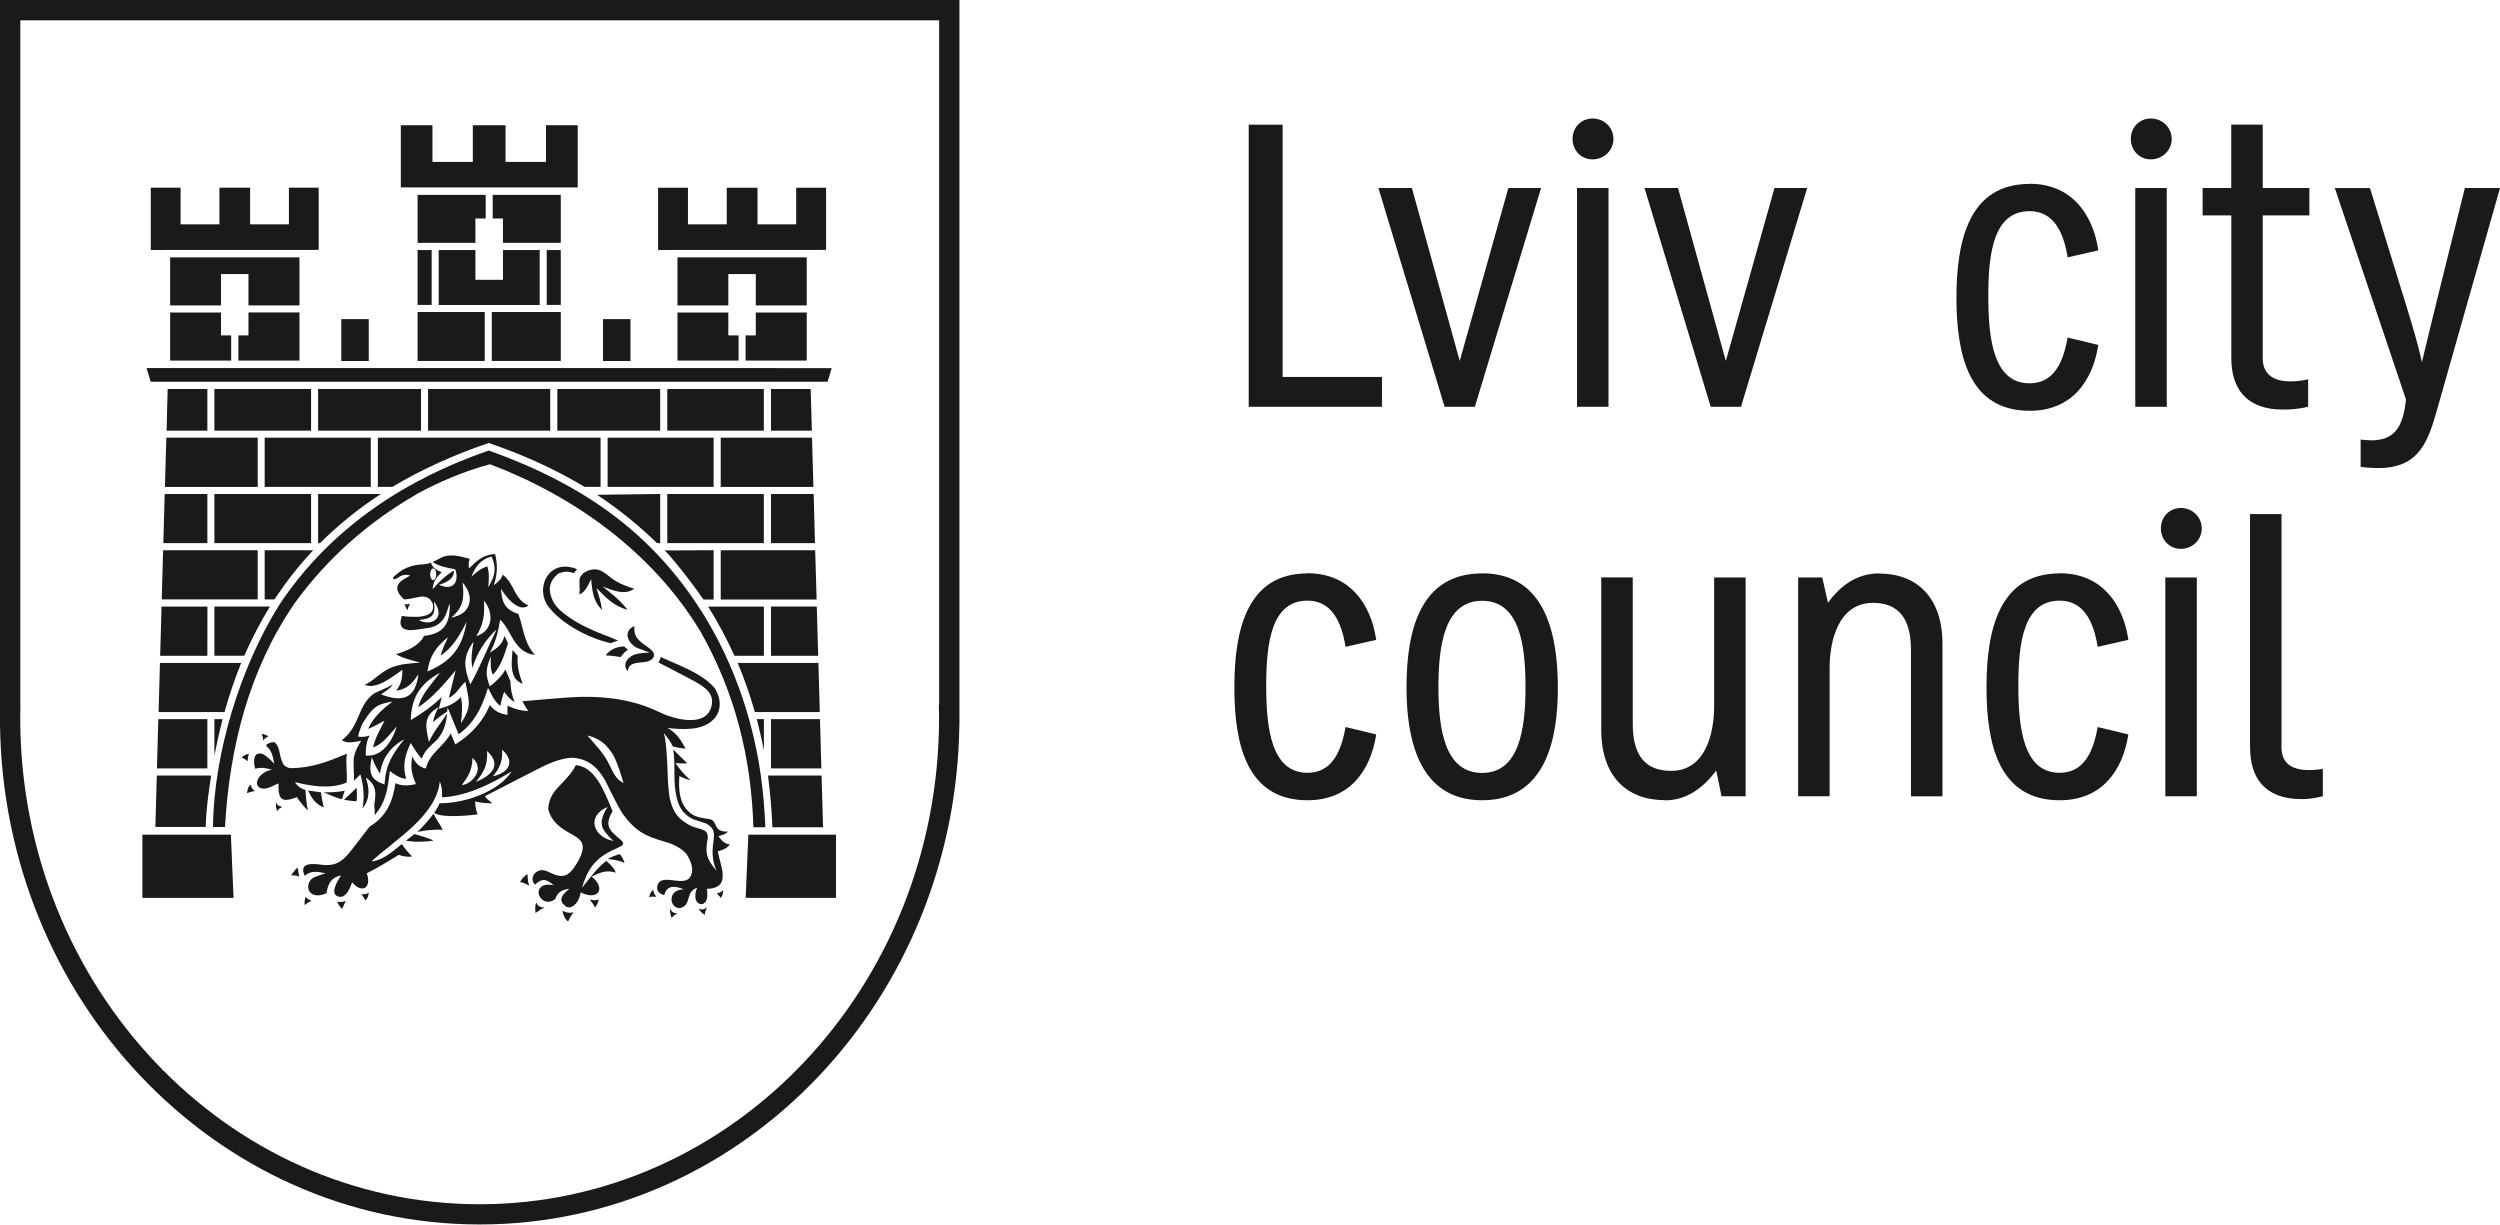 <?xml version="1.0" encoding="UTF-8"?>
<svg id="_Шар_2" data-name="Шар 2" xmlns="http://www.w3.org/2000/svg" viewBox="0 0 348.54 170.72">
  <defs>
    <style>
      .cls-1 {
        fill-rule: evenodd;
      }

      .cls-1, .cls-2 {
        fill: #1a1a18;
        stroke-width: 0px;
      }
    </style>
  </defs>
  <g id="_1" data-name="1">
    <path class="cls-1" d="m130.93,100.05l-.05-1.78h.05V2.83H2.83v95.44h.02l-.03,1.78h0c0,18.75,7.18,35.72,18.79,48,11.58,12.26,27.59,19.84,45.26,19.84h0c17.67,0,33.67-7.58,45.26-19.84,11.61-12.28,18.79-29.25,18.79-48h0Zm2.82,1.05c-.26,19.08-7.69,36.33-19.55,48.88-12.11,12.81-28.84,20.73-47.32,20.73h0c-18.48,0-35.21-7.92-47.32-20.73C7.69,137.44.27,120.18,0,101.1h0V0h133.76v101.1h0Z"/>
    <path class="cls-1" d="m50.94,125.54c.3-.27.46-.7.47-1.12-.17.27-.88.27-1.02.27.17.24.42.53.55.84Z"/>
    <path class="cls-1" d="m61.71,115.69c-.32-.73-.95-1.52-1.27-2.24-.52.7-1.74,2.14-2.27,2.52-.06.05,1.78-.4,3.54-.28Z"/>
    <path class="cls-1" d="m47.7,126.73c.19-.37.38-.93.52-1.12-.43.11-.82.23-1.22.06.08.29.4.82.7,1.06Z"/>
    <path class="cls-1" d="m57.77,116.28c-.39.3-.78.6-1.17.92,1.14.22,2.72.2,3.84-.02-.73-.36-1.9-.67-2.67-.9Z"/>
    <path class="cls-1" d="m87.06,120.33c0-.27-.53-1.32-.77-1.25-.51.24-1.09.33-1.54.71.03-.06,1.74.15,2.3.53Z"/>
    <path class="cls-1" d="m33.66,105.62c.22,0,.7.37.88.51,0-.33,0-.71.19-1.03-.34,0-.8.25-1.07.52Z"/>
    <path class="cls-1" d="m34.92,109.35c-.17.2-.41.48-.49,1.24.29-.13.68-.25,1.11-.3-.34-.22-.5-.53-.63-.94Z"/>
    <path class="cls-1" d="m73.55,121.85c-.42.25-.8.66-1.05,1.12.45.07.75.23,1.3.51-.26-.6-.2-1.06-.26-1.63Z"/>
    <path class="cls-1" d="m43.45,125.61c-.28-.12-.63-.33-.85-.55-.09.22-.19.75-.11,1.13.29-.26.55-.48.96-.58Z"/>
    <path class="cls-1" d="m41.76,122.23c-.1-.07-.25-1.29-.26-1.29-.24.15-.74.83-.91,1.12.49-.09.98.1,1.17.17Z"/>
    <path class="cls-1" d="m85.01,106.74c-.77-1.71-1.94-2.8-3.12-4.2,1.78.42,2.75,1.29,3.7,2.89.58,1.2.97,2.48,1.34,3.75-.99-.48-1.44-1.42-1.91-2.45h0Zm-16.29,1.48c1-1.2,1.34-2.04,1.29-3.7,2.08,1.9.55,3.34-1.29,3.7h0Zm-2.37.79c1.87-.78,3.84-2.19,1.56-4.31.09,1.86-.33,2.8-1.56,4.31h0Zm-1.97.43c.95-1.23,1.45-2.13,1.49-3.77,1.86,1.61-.21,3.74-1.49,3.77h0Zm35.8,7.13c.38-.13,1.05-.24,1.27-.64-2.1.09-1.34-1.46-2.47-1.72-1.24-.21-2.26-.24-3.14-1.23-1.2-1.33-1.22-2.99-1.13-4.8.5.26,1.01.5,1.58.58-.87-.69-1.5-1.49-2.11-2.37.53.04,1.12.07,1.66.01-.35-.23-1.99-1.96-1.98-1.91.1.69.14,1.34.16,2,.02,1.1-.03,2.18.08,3.27.24,1.9.6,3.56,2.6,4.48.59.2,1.19.37,1.77.58.91.54,1.19,1.02,1.03,2.16-.22,1.56-.3,2.8.39,4.41-1.46-1.71-1.6-2.5-1.21-4.59-.01-.45-.05-.69-.42-.99-.53-.25-1.12-.38-1.68-.55-1.94-.9-2.77-1.96-3.23-4.06-.24-1.61-.27-3.23-.33-4.86-.05-1.17-.13-2.3-.31-3.44h0s-.16-.7-.16-.7c.44.55.97,1.19,1.22,1.85.64.18,1.2.28,1.82.32-.67-1.2-1.27-2.2-2.53-2.87,2.1.2,4.83.43,6.43-1.21,1.1-1.13,1.12-2.87.12-4.4-1.91-2.15-4.98-3.1-7.5-4.3-.04.29-.15.52-.32.76,1.72.92,3.47,1.77,5.17,2.71,1.32.76,2.7,1.64,2.22,3.45-.84,3.11-5.55,1.63-7.33.74-3.51-1.68-7.12-2.17-10.96-2.1-2.7.11-5.38.4-8.07.62.24.47.54.92.83,1.37-1.83-.09-2.85-.8-2.89-.75-.04.39-.02.86,0,1.28-1.12-.19-1.75-.5-2.48-1.37-.95,2.36-2.68,4.15-4.8,5.49l-.64-1.55c-.97,1.86-2.95,2.72-3.47,4.9-.92-.18-1.53-.82-1.88-1.71-.29,1.56-.11,2.48.5,3.89-.98.2-1.91.32-2.86-.14-.36,2.54-1.23,4.65-3.59,6.05l-2.4,3.11c-1.18,1.53-2.09,2.46-4.2,2.23-1.5-.21-3.27-.31-2.48,1.49l.02.05c.91-.81,1.82-.56,2.9-.37-.93.37-1.78.49-2.13,1.02-.82,1.2.18,2.74,2.27,1.76.2-1.3.65-2.19,2.03-2.48-.39.61-1.73,2.63-.32,2.97,1.06.24,1.59-1.27,1.86-2,1.5,1.7,2.75.65,2.04-1.26,1.54-.77,3-1.66,4.46-2.57.65.21,1.18.33,1.88.23l-.03-.02c-.53-.53-.99-1.09-1.42-1.72-1.29,1.08-2.8,2.35-4.2,2.4,3.4-3.12,8.99-6.32,9.5-11.14.29.86.36,1.19.3,2.23,3.38-.14,6.9-1.88,9.72-3.63-1.82,2.91-6.76,4.51-10.06,4.45-.14.44-.51.97-.75,1.36,1.22.79,5.42.29,6.06.19-.25-.63-.32-1.11-.35-1.79.76.18,1.63.26,2.41.25-.4-.32-.77-.59-1.06-.98l7.11-3.66c1.6-.81,3.09-1.54,4.88-1.71,2.33.05,3.7,1.28,4.77,3.13.82,1.58,1.52,3.2,2.48,4.71,1.69,2.33,3.09,3.08,5.64,3.8,1.17.33,2.29.77,3.21,1.74.63.99,1.08,2.09.66,3.04-.86,1.97-4.53-.8-4.74,1.76.07.54.45.83,1.01.97.38-1.48,1.57-1.27,2.75-.8-1.81,0-2.03,1.5-1.46,2.21.4.48,1.11.6,1.7-.06.54-.63.27-1.96,1.59-2.36-.23.45-.34,1.16-.17,1.68.22.63.94.83,1.35.26.32-.44.26-1.18.18-1.8,1.95-.05,2.3-1.02,2.19-2.21-.1-.99-.53-2.12-.66-3.03.68-.16,1.19-.36,1.68-.93-.79-.15-1.13-.55-1.6-1.16Z"/>
    <path class="cls-1" d="m97.37,126.68c.24.35.42.55.88.88.04-.39.18-.75.32-1.11-.29.33-.67.44-1.2.23Z"/>
    <path class="cls-1" d="m100.52,125.2c.24-.48.3-.72.3-1.12-.25.27-.43.37-.87.47l.57.65Z"/>
    <path class="cls-1" d="m37.4,102.69c-.13-.22-.83-.37-.93-.39.14.32.22.64.23.96.11-.26.5-.53.71-.57Z"/>
    <path class="cls-1" d="m95.97,106.41s-.09,0-.14,0h0s.14,0,.14,0Z"/>
    <path class="cls-1" d="m93.38,126.61c.06.56.01.66.25,1.37.35-.39.4-.41.83-.64-.56-.06-.8-.13-1.08-.73Z"/>
    <path class="cls-1" d="m78.43,126.97c.08.67.4,1.24.77,1.5.26-.5.4-.86.78-1.27-.69.14-1.13,0-1.56-.24Z"/>
    <path class="cls-1" d="m82.23,125.4c.44.7.27.25.73,1.12.41-.51.33-.6.53-1.12-.55.15-.6.15-1.26,0Z"/>
    <path class="cls-1" d="m75.95,126.56c-.71-.09-1-.27-1.19-.75-.2.53-.15.96-.1,1.48.57-.34.67-.57,1.29-.73Z"/>
    <path class="cls-1" d="m91.07,124.03c-.38.34-.47.67-.58,1.04.31-.09.68-.06,1.03-.04-.24-.27-.44-.64-.45-1Z"/>
    <path class="cls-1" d="m84.71,112.49c-1.46,2.38-.87,3.11.8,4.75-2.64-.46-3.94-3.38-.8-4.75h0Zm1.15,9.19c-.19-.56-.5-.85-.9-1.26l-.43-.4c-1.34,1.02-2.33,2.47-3.39,3.75.93-3.16,2.26-4.39,5.04-5.6.88-.39.91-.63.18-1.24-1.42-1.19-2.12-1.85-.96-3.84-1.16-2.84-2.45-6.18-5.11-6.42-.47.92-1.04,1.56-1.74,2.31-1.2,1.21-2.03,2.09-2.12,3.82.46,1.77,1.66,2.61,3.18,3.46,1.27.67,1.9,1.23,1.53,2.54-.21.77-.69,1.57-1.18,2.26-.94,1.29-1.86,1.29-3.26.6-.68-.33-1.34-.6-2.11.06-.43.5-.5,1.15,0,1.6.88-.74,1.35-.98,2.63.1-1.18-.24-1.8.08-2.03.55-.49.91.81,2.47,2.21,1.38.4-1.07,1.02-1.31,1.99-1.44-.66.54-1.91,1.49-.46,2.48.58.39,1.75-.24,2.03-1.98,2.43,1.25,3.59-.58,1.52-2.2,1.14-.54,2.04-.98,3.37-.55Z"/>
    <path class="cls-1" d="m41.41,111.14c.13.34,1.57,2.04,1.5,1.79-.18-.93-.27-1.88-.33-2.82-.62-.14-1.1-.49-1.46-1.07,1.89.46,4.78,1.08,7.21.06.12-1.35-.17-2.67.03-4.02-2.73,1.14-4.9,1.98-7.84,2.02-.46-.08-.67-.18-1-.51-.33-.6-.44-1.19-.57-1.84-.13-.48-.26-.91-.65-1.26-.32-.13-1.48.29-1.12.56.76.68.86,1.43,1.05,2.43-.5-.53-.92-.97-1.53-1.33-1.46-.55-1.41,1.14-1.11,2.02.84-.23,1.5-.09,2.32.14-2,.33-2.88,2.52-1.19,2.64.59.05,1.56-.49,2.1-.74-.03,2.29.4,2.75,2.59,1.93Z"/>
    <path class="cls-1" d="m71.46,90.64c-.14,1.59-.5,4.09,1.42,4.68-.51-1.22-.8-2.53-.71-3.88-.26-.25-.45-.56-.7-.8Z"/>
    <path class="cls-1" d="m50.59,100.78c1.31-2.01,1.75-2.6,4.12-2.97-1.34,1.02-2.69,2.2-3.39,3.81.79-.29,1.54-.77,2.29-1.15-.57,1.16-1.32,2.43-1.6,3.72,1.36-.39,2.37-1.91,3.31-2.91-.59,1.97-2.04,4.3-4.32,4.05-.04-.49,0-1.92.54-2.78-.99.29-1.26.16-1.62.14.14-.7.37-1.27.66-1.92h0Zm5.75,2.29c-1.29.69-3.02,2.13-3.35,4.77-.55-.71-.99-1.85-1.16-2.27-.46,2.25-.18,3.11,1.77,3.8.2-2.86,1.1-4.19,2.74-6.29h0Zm4.98-9.26c-.99,1.41-2.66,3.05-2.99,4.79,2.01-1.35,3.65-3.29,5.19-5.14l-.94,3.83c1.09-.51,1.53-1.56,2.3-2.25.52,2.73.95,3.48-.62,5.78.14-1.17.27-2.46,0-3.63-.9.94-1.86,1.32-3.08,1.64l.41-1.66c-1.35,1.3-2.72,2.28-4.32,3.22.07-3.08,1.29-5.08,4.04-6.58h0Zm1.16-4.99c-1.81,1.44-2.59,2.76-2.89,4.8,3.34-1.42,4.85-3.28,5.46-6.92-.88,1.73-1.95,3.62-3.61,4.7.18-.87.68-1.77,1.03-2.58h0Zm2.01-7.61c.67.8,1.21,1.83.93,2.92-.31,1.22-1.22,1.66-2.52,2,1.75-1.54,1.84-2.74,1.59-4.92h0Zm4.05-3.62c.69,1.63.52,2.59-.46,4.28.06-1.11.18-1.81-.13-2.9h-.05c-.84.27-1.55.83-2.18,1.46.51-1.4,1.28-2.46,2.81-2.83h0Zm-1.08,6.14c1.38,1.63,1.35,4.2-1.05,4.96,1.02-1.71,1.18-2.94,1.05-4.96h0Zm1.78,4.02c-1.56,1.43-2.78,3.31-3.37,5.39-.26-1.33-.07-2.35.15-3.68-1.64,2.27-1.27,3.72-.45,5.97,1.38-2.48,2.41-5.14,3.67-7.68h0Zm-10.83-1.31c1.7-.19,2.44-.57,2.06-2.62,1.88,2.49-.59,3.56-2.06,2.62h0Zm1.56-6.37c0-.45.19-.82.43-.82s.42.37.42.82-.2.81-.42.81-.43-.36-.43-.81h0Zm-9.62,23.22c-.5.82-.84,1.43-1.03,2.36-.08,1.06.06,2.11.03,3.19l.9-.87c.43,1.56.59,3.16.29,4.74,1.04-1.32,1.01-2.72.45-4.33,1.57,1.18,1.43,2.09,1.19,3.89.04.53.08.87.04,1.38,1.61-1.78,1.88-3.9,2.12-6.15.67.47,1.44,1.07,2.29,1.06-.56-1.76-.15-3.36.63-4.97.45.73.95,1.55,1.54,2.18.42-1.2,1.3-1.84,2.19-2.69.95-1.17,1.21-2.22,1.34-3.64-.83,1.38-1.88,2.52-2.53,4.01-.45-2.09-.88-3.61,1.34-4.86-.31.63-.7,1.36-.74,2.09.6-.58,1.28-1.04,1.96-1.51l.04-.55c.51,1.23,1.03,2.5,1.54,3.75,1.04-.75,1.82-1.62,2.44-2.62.76-1.2,1.23-2.51,1.66-3.85.48.95.88,1.88,1.72,2.52.11-.67.31-1.32.52-1.98.42.55.82,1.1,1.46,1.43-.2-.49-.56-1.5-.57-2.87l-.7-1.66c-.53.95-1.34,1.7-2.18,2.36-.62-1.56-.59-2.48.14-4.16-.02.8-.1,1.8.29,2.53,1.15-1.21,1.62-2.85,2.11-4.4-.17-.33-.34-.68-.5-1-.35,1.27-1.04,1.68-2.04,2.33.84-1.5,1.16-2.95,1.44-4.61,1.6,1.46,1.88,4.57,4.85,4.92-1.62-1.8-1.62-3.97-2.32-5.73-1.85-.56-2.3-1.6-2.41-3.5.57.99,2.43,3.44,3.83,2.33-.84-.33-1.41-1.04-1.83-1.8-.47-.93-.93-1.85-1.76-2.49h0c-.25.72-.66,1.02-1.24,1.47.48-1.51.57-2.83.17-4.34-1.59.04-2.55.91-3.64,2.02-.05-.51-.09-.87.1-1.36-1.29-.34-2.34-.69-3.67-.31-.5.23-.99.53-1.49.76.91.61,2.09.81,3.14,1.01.53,1.36.03,3.19-2.27,2.15.83-.2,2.2-.78,2.09-1.98-1.26.78-1.97,1.46-2.96,2.61.06-1.08.53-1.69,1.27-2.38-.87-.3-1.32-.71-1.51-1.32-.31.12-.64.17-.96.22-.85.01-1.62.16-2.35.46-.81.33-1.35.79-1.98,1.38.02.03.07.24.11.24.51.13.98-.96,2.29-.51-.59.38-1.42.67-1.72,1.35-.33.74.34,1.5.88,1.98.84-.04,1.64-.29,2.47-.41.78.03,1.16.25,1.5.99.34,1.43-.84,1.73-2,1.84-.77.02-1.53,0-2.28-.12l-.04.09c-.68,2,.92,2.04,2.41,1.77.88-.15,1.91-.15,2.67-.7,1.03-.68,1.16-1.64,1.61-2.94.12,2.82-.8,4.27-3.58,4.56-.65,1.42-2.53,2.16-3.9,2.55,1.01.62,2.27.85,3.37,1.18-1.39.11-2.6.17-3.77.59-1.05.38-1.87,1.06-2.74,1.74-.21.17-1,.74-1.26.74,1.68.79,4.02-1.2,5.29-2.07,0,1.17-.16,1.97-.84,2.88l.05.02h.01c1.58-.27,2.18-1.08,3.02-2.26-.41,2.96-1.74,4.11-5.22,2.79.53-.38,1.32-.83,1.66-1.39-.83.5-1.74.81-2.6,1.24-1.22.84-1.77,2.14-2.31,3.46-.54,1.24-1.11,2.23-2.21,3.08.78.53,1.85.22,2.68.07Z"/>
    <path class="cls-1" d="m84.45,91.38h.03c.69,0,1.36.13,2.05.22.27-.4.63-.76,1.02-1.03-.17-.12-.35-.25-.49-.43-.84-.1-2.18.48-2.61,1.24Z"/>
    <path class="cls-1" d="m56.81,85.08c.09-.33.16-.63.42-.9-.29.08-.53.12-.84.03.08.29.25.6.42.88Z"/>
    <path class="cls-1" d="m76.73,84.91c1.95,2.3,5.56,4.13,8.44,4.76.32-.13.66-.28,1.01-.38-.66-.22-1.33-.58-1.99-.78-1.68-.68-3.34-1.4-4.8-2.42-1.02-.71-1.99-1.46-2.45-2.63-.5-1.23-.44-2.38.91-3.51.86-.32,1.31-.32,2.19-.05.1-.19.25-.38.41-.55-4.14-1.68-6.08,3.06-3.72,5.55Z"/>
    <path class="cls-1" d="m89.75,89.82c-.99-.71-1.43-1.39-1.3-2.53-1.38.54-1.28,2.07.31,3.02l1.8.66c-.62.04-1.2.08-1.79.2-1.06.22-2.15,1.31-1.27,2.43.19-1.93,2.82-.66,3.6-1.95.45-.74-.88-1.48-1.35-1.83Z"/>
    <path class="cls-1" d="m48.06,110.25c-.97.18-1.97.23-2.95.21.84.37,1.67.74,2.56.97.14-.39.26-.76.37-1.14l.02-.05Z"/>
    <path class="cls-1" d="m39.3,112.49c-.59-.22-.61-.18-.77-.63-.1.41-.08.83.13,1.24.24-.48.49-.38.64-.61Z"/>
    <path class="cls-1" d="m49.71,111.7c.06-.62.08-1.24,0-1.87l-1.75,1.67c.58.1,1.15.19,1.75.2Z"/>
    <path class="cls-1" d="m44.74,110.46l-1.79-.25c.53,1.16,1.07,1.88,2.18,2.37l-.05-.24c-.15-.63-.24-1.24-.34-1.88Z"/>
    <path class="cls-1" d="m82.09,79.51c-.58.25-.87.39-1.23.99-.2.81.07,1.58-.11,2.36.82-.18,1.33-1.49,1.66-2.13.15,1.58.28,3.1,1.52,4.3-.14-1.08-.44-2.03-.78-3.04,1.46,1.44,2.34,2.43,4.33,3.04l-.07-.11c-.94-1.26-2.18-2.16-3.37-3.14,1.2.43,3.03,1.31,4.38.3-1-.3-2.25-.77-3.23-1.52-1.03-.79-1.71-1.5-3.1-1.04Z"/>
    <polygon class="cls-1" points="94.45 43.57 94.45 50.27 102.97 50.27 102.97 46.76 101.54 46.76 101.54 43.57 94.45 43.57"/>
    <path class="cls-1" d="m107.07,108.12c.31,2.4.52,4.8.62,7.21h7.06l-.21-7.21h-7.47Z"/>
    <rect class="cls-2" x="84.07" y="44.49" width="3.83" height="5.84"/>
    <polygon class="cls-1" points="91.75 26.17 91.75 34.85 115.17 34.84 115.17 26.17 111 26.17 111 31.28 105.61 31.28 105.61 26.17 101.32 26.17 101.32 31.28 95.91 31.28 95.91 26.17 91.75 26.17"/>
    <polygon class="cls-1" points="22.99 67.89 35.93 67.89 35.93 61.02 23.19 61.02 22.99 67.89"/>
    <polygon class="cls-1" points="112.47 35.88 94.45 35.88 94.45 42.58 101.54 42.58 101.54 38.21 105.37 38.21 105.37 42.58 112.47 42.58 112.47 35.88"/>
    <path class="cls-1" d="m33.63,92.42h-11.33l-.19,6.85h9.19c.65-2.32,1.42-4.61,2.33-6.85Z"/>
    <path class="cls-1" d="m21.66,115.29h7.03v-.29c.07-2.31.4-4.6.75-6.88h-7.58l-.2,7.17Z"/>
    <polygon class="cls-1" points="103.96 125.18 116.55 125.18 116.55 116.37 104.33 116.37 103.96 125.18"/>
    <polygon class="cls-1" points="19.85 125.18 32.56 125.18 32.19 116.37 19.85 116.37 19.85 125.18"/>
    <rect class="cls-2" x="47.58" y="44.49" width="3.83" height="5.84"/>
    <path class="cls-1" d="m114.1,92.42h-11.26c.95,2.24,1.74,4.53,2.4,6.85h9.05l-.19-6.85Z"/>
    <path class="cls-1" d="m106.5,100.26h-.99c.37,1.46.71,2.92.99,4.39v-4.39Z"/>
    <polygon class="cls-1" points="105.37 46.76 103.95 46.76 103.95 50.27 112.47 50.27 112.47 43.57 105.37 43.57 105.37 46.76"/>
    <polygon class="cls-1" points="55.88 17.46 55.88 26.13 80.54 26.13 80.54 17.46 76.12 17.46 76.12 22.57 70.48 22.57 70.48 17.46 65.92 17.46 65.92 22.57 60.29 22.57 60.29 17.46 55.88 17.46"/>
    <polygon class="cls-1" points="34.64 46.76 33.23 46.76 33.23 50.27 41.75 50.27 41.75 43.56 34.64 43.56 34.64 46.76"/>
    <polygon class="cls-1" points="115.38 53.22 115.95 51.32 20.43 51.31 21.01 53.22 115.38 53.22"/>
    <polygon class="cls-1" points="23.72 43.57 23.72 50.27 32.23 50.27 32.23 46.76 30.81 46.76 30.81 43.57 23.72 43.57"/>
    <polygon class="cls-1" points="41.75 35.88 23.72 35.88 23.72 42.58 30.81 42.58 30.81 38.21 34.64 38.21 34.64 42.58 41.75 42.58 41.75 35.88"/>
    <polygon class="cls-1" points="21.02 26.16 21.02 34.85 44.43 34.84 44.43 26.16 40.28 26.16 40.28 31.28 34.87 31.28 34.87 26.16 30.59 26.16 30.59 31.28 25.18 31.28 25.18 26.16 21.02 26.16"/>
    <rect class="cls-2" x="58.22" y="43.5" width="9.36" height="6.82"/>
    <rect class="cls-2" x="68.56" y="43.5" width="9.62" height="6.82"/>
    <polygon class="cls-1" points="75.24 34.86 70.12 34.86 70.12 39.01 66.28 39.01 66.28 34.86 61.16 34.86 61.16 42.52 75.24 42.52 75.24 34.86"/>
    <rect class="cls-2" x="76.22" y="34.86" width="1.96" height="7.65"/>
    <polygon class="cls-1" points="78.18 27.17 68.69 27.17 68.69 30.46 70.12 30.46 70.12 33.86 78.18 33.86 78.18 27.17"/>
    <rect class="cls-2" x="58.22" y="34.86" width="1.96" height="7.65"/>
    <polygon class="cls-1" points="66.28 30.46 67.71 30.46 67.71 27.17 58.22 27.17 58.22 33.86 66.28 33.86 66.28 30.46"/>
    <path class="cls-1" d="m31.03,100.26h-1.14v5.09c.33-1.72.71-3.41,1.14-5.09Z"/>
    <rect class="cls-2" x="93.03" y="68.87" width="13.46" height="6.85"/>
    <polygon class="cls-1" points="100.48 76.72 100.48 83.58 113.85 83.58 113.65 76.72 100.48 76.72"/>
    <polygon class="cls-1" points="114.07 91.43 113.87 84.56 107.49 84.56 107.49 91.43 114.07 91.43"/>
    <polygon class="cls-1" points="107.49 54.23 107.49 60.04 113.19 60.04 113.02 54.23 107.49 54.23"/>
    <path class="cls-1" d="m92.04,75.72v-6.85l-8.81.11c2.99,1.98,5.8,4.24,8.37,6.74h.45Z"/>
    <rect class="cls-2" x="84.71" y="61.02" width="14.78" height="6.86"/>
    <polygon class="cls-1" points="100.48 67.89 113.4 67.89 113.21 61.02 100.48 61.02 100.48 67.89"/>
    <polygon class="cls-1" points="107.49 68.87 107.49 75.72 113.62 75.72 113.44 68.87 107.49 68.87"/>
    <path class="cls-1" d="m106.5,91.43v-6.86h-7.77c1.37,2.2,2.6,4.5,3.67,6.86h4.09Z"/>
    <polygon class="cls-1" points="114.51 107.13 114.32 100.26 107.49 100.26 107.49 107.13 114.51 107.13"/>
    <rect class="cls-2" x="77.7" y="54.23" width="14.34" height="5.81"/>
    <path class="cls-1" d="m57.97,68.95c3.29-1.8,6.72-3.25,10.35-4.23,11.81,4.49,22.69,12.32,29.34,23.32,4.85,8.56,7.07,17.6,7.38,27.29h1.66c-.09-2.47-.31-4.93-.65-7.36-2.03-14.1-8.93-27.4-20.45-36.08-5.24-3.95-11.25-6.88-17.47-9.08-11.42,3.95-21.54,10.5-28.61,20.65l-.71,1.07c-5.29,8.55-8.99,20.41-9.12,30.77h1.68c.62-11.09,3.35-21.96,9.73-31.23,4.55-6.27,10.27-11.29,16.87-15.1Z"/>
    <path class="cls-1" d="m98.07,83.58h1.42v-6.87l-6.85.03c.17,0,3.14,3.51,5.42,6.83Z"/>
    <rect class="cls-2" x="93.03" y="54.23" width="13.46" height="5.81"/>
    <path class="cls-1" d="m43.66,76.72h-6.76v6.85h1.36c1.62-2.44,3.39-4.72,5.4-6.85Z"/>
    <path class="cls-1" d="m22.33,91.43h6.58c0-2.28,0-4.57.01-6.86h-6.4l-.19,6.86Z"/>
    <rect class="cls-2" x="29.89" y="68.87" width="13.48" height="6.85"/>
    <polygon class="cls-1" points="22.77 75.72 28.91 75.72 28.91 68.87 22.96 68.87 22.77 75.72"/>
    <rect class="cls-2" x="29.89" y="54.23" width="13.48" height="5.81"/>
    <polygon class="cls-1" points="28.91 100.26 22.07 100.26 21.88 107.13 28.91 107.13 28.91 100.26"/>
    <polygon class="cls-1" points="35.93 76.72 22.74 76.72 22.55 83.57 35.93 83.57 35.93 76.72"/>
    <rect class="cls-2" x="44.35" y="54.23" width="14.34" height="5.81"/>
    <path class="cls-1" d="m53.11,68.87h-8.76v6.85h.26c2.57-2.55,5.45-4.88,8.49-6.85Z"/>
    <rect class="cls-2" x="59.68" y="54.23" width="17.03" height="5.81"/>
    <path class="cls-1" d="m37.63,84.56h-7.74v6.86h4.16c1.04-2.36,2.23-4.65,3.58-6.86Z"/>
    <path class="cls-1" d="m68.14,61.76c4.65,1.58,9.14,3.59,13.37,6.12h2.22v-6.86h-31.05v6.86h2.01c4.26-2.54,8.77-4.54,13.45-6.12Z"/>
    <polygon class="cls-1" points="23.37 54.23 23.23 60.04 28.91 60.04 28.91 54.23 23.37 54.23"/>
    <rect class="cls-2" x="36.9" y="61.02" width="14.79" height="6.86"/>
    <path class="cls-1" d="m182.29,79.94c-8.44,0-10.2,7.87-10.2,15.9s1.77,15.73,10.2,15.73c5.87,0,8.78-4.1,9.58-9.18l-4.28-1.03c-.63,3.59-1.99,6.38-5.3,6.38-5.02,0-5.76-6.1-5.76-12.14s.74-11.86,5.76-11.86c3.31,0,4.73,2.85,5.3,6.44l4.28-.97c-.74-5.07-3.76-9.29-9.58-9.29h0Zm24.35,0c-8.61,0-10.55,7.87-10.55,15.9,0,7.07,1.65,15.73,10.55,15.73s10.55-8.61,10.55-15.62-1.48-16.02-10.55-16.02h0Zm0,3.82c5.24,0,6.04,6.21,6.04,12.03s-.86,11.97-6.04,11.97-6.1-5.99-6.1-11.97.91-12.03,6.1-12.03h0Zm25.5,27.82c3.02,0,5.36-1.77,7.13-4.16l.74,3.59h3.36v-30.5h-4.39v17.9c0,3.93-1.25,9.06-5.99,9.06-3.53,0-5.36-2.05-5.36-6.56v-20.41h-4.39v21.26c0,6.5,3.59,9.8,8.89,9.8h0Zm29.84-31.64c-3.08,0-5.42,1.71-7.13,4.1l-.8-3.53h-3.36v30.5h4.39v-17.9c0-3.93,1.31-9.06,6.04-9.06,3.48,0,5.3,2.05,5.3,6.56v20.41h4.39v-21.26c0-6.5-3.59-9.8-8.84-9.8h0Zm25.17,0c-8.44,0-10.2,7.87-10.2,15.9s1.77,15.73,10.2,15.73c5.87,0,8.78-4.1,9.58-9.18l-4.28-1.03c-.63,3.59-1.99,6.38-5.3,6.38-5.02,0-5.76-6.1-5.76-12.14s.74-11.86,5.76-11.86c3.31,0,4.73,2.85,5.3,6.44l4.28-.97c-.74-5.07-3.76-9.29-9.58-9.29h0Zm19.12.57h-4.39v30.5h4.39v-30.5h0Zm-2.22-9.69c-1.6,0-2.79,1.25-2.79,2.85s1.2,2.85,2.79,2.85,2.91-1.25,2.91-2.85-1.31-2.85-2.91-2.85h0Zm9.65,33.41c0,4.16,2,7.18,7.18,7.18,1.03,0,1.65-.11,2.96-.4v-3.82c-.63.11-1.25.17-1.94.17-1.94,0-3.82-.63-3.82-3.14v-32.55h-4.39v32.55Z"/>
    <path class="cls-1" d="m174.09,56.71h18.58v-4.16h-13.85V17.38h-4.73v39.33h0Zm40.76-30.5l-9.23,30.5h-4.22l-9.23-30.5h4.67l6.67,24.11,6.78-24.11h4.56Zm9.4,0h-4.39v30.5h4.39v-30.5h0Zm-2.22-9.69c-1.6,0-2.79,1.25-2.79,2.85s1.2,2.85,2.79,2.85,2.91-1.25,2.91-2.85-1.31-2.85-2.91-2.85h0Zm29.92,9.69h-4.56l-6.78,24.11-6.67-24.11h-4.67l9.23,30.5h4.22l9.23-30.5h0Zm31.01-.57c-8.44,0-10.2,7.87-10.2,15.9s1.77,15.73,10.2,15.73c5.87,0,8.78-4.1,9.58-9.18l-4.28-1.03c-.63,3.59-1.99,6.38-5.3,6.38-5.02,0-5.76-6.1-5.76-12.14s.74-11.86,5.76-11.86c3.31,0,4.73,2.85,5.3,6.44l4.28-.97c-.74-5.07-3.76-9.29-9.58-9.29h0Zm19.12.57h-4.39v30.5h4.39v-30.5h0Zm-2.22-9.69c-1.6,0-2.79,1.25-2.79,2.85s1.2,2.85,2.79,2.85,2.91-1.25,2.91-2.85-1.31-2.85-2.91-2.85h0Zm11.22,13.51v19.89c0,4.16,2,7.18,7.18,7.18,1.08,0,2.22-.06,3.53-.4v-3.82c-.74.17-1.6.29-2.45.29-1.99,0-3.88-.68-3.88-3.25v-19.89h6.5v-3.82h-6.5v-8.84h-4.39v8.84h-3.99v3.82h3.99Zm18.03,31.24v3.82c.8.11,1.71.17,2.39.17,5.81,0,7.01-3.65,8.38-8.55l8.66-30.5h-4.9l-3.14,12.6c-1.14,4.67-2.05,8.27-2.85,11.69-.74-3.42-1.88-6.9-3.42-11.91l-3.82-12.37h-4.9l9.92,29.47c-.4,3.99-1.71,5.7-4.85,5.7-.4,0-1.03-.06-1.48-.11Z"/>
  </g>
</svg>